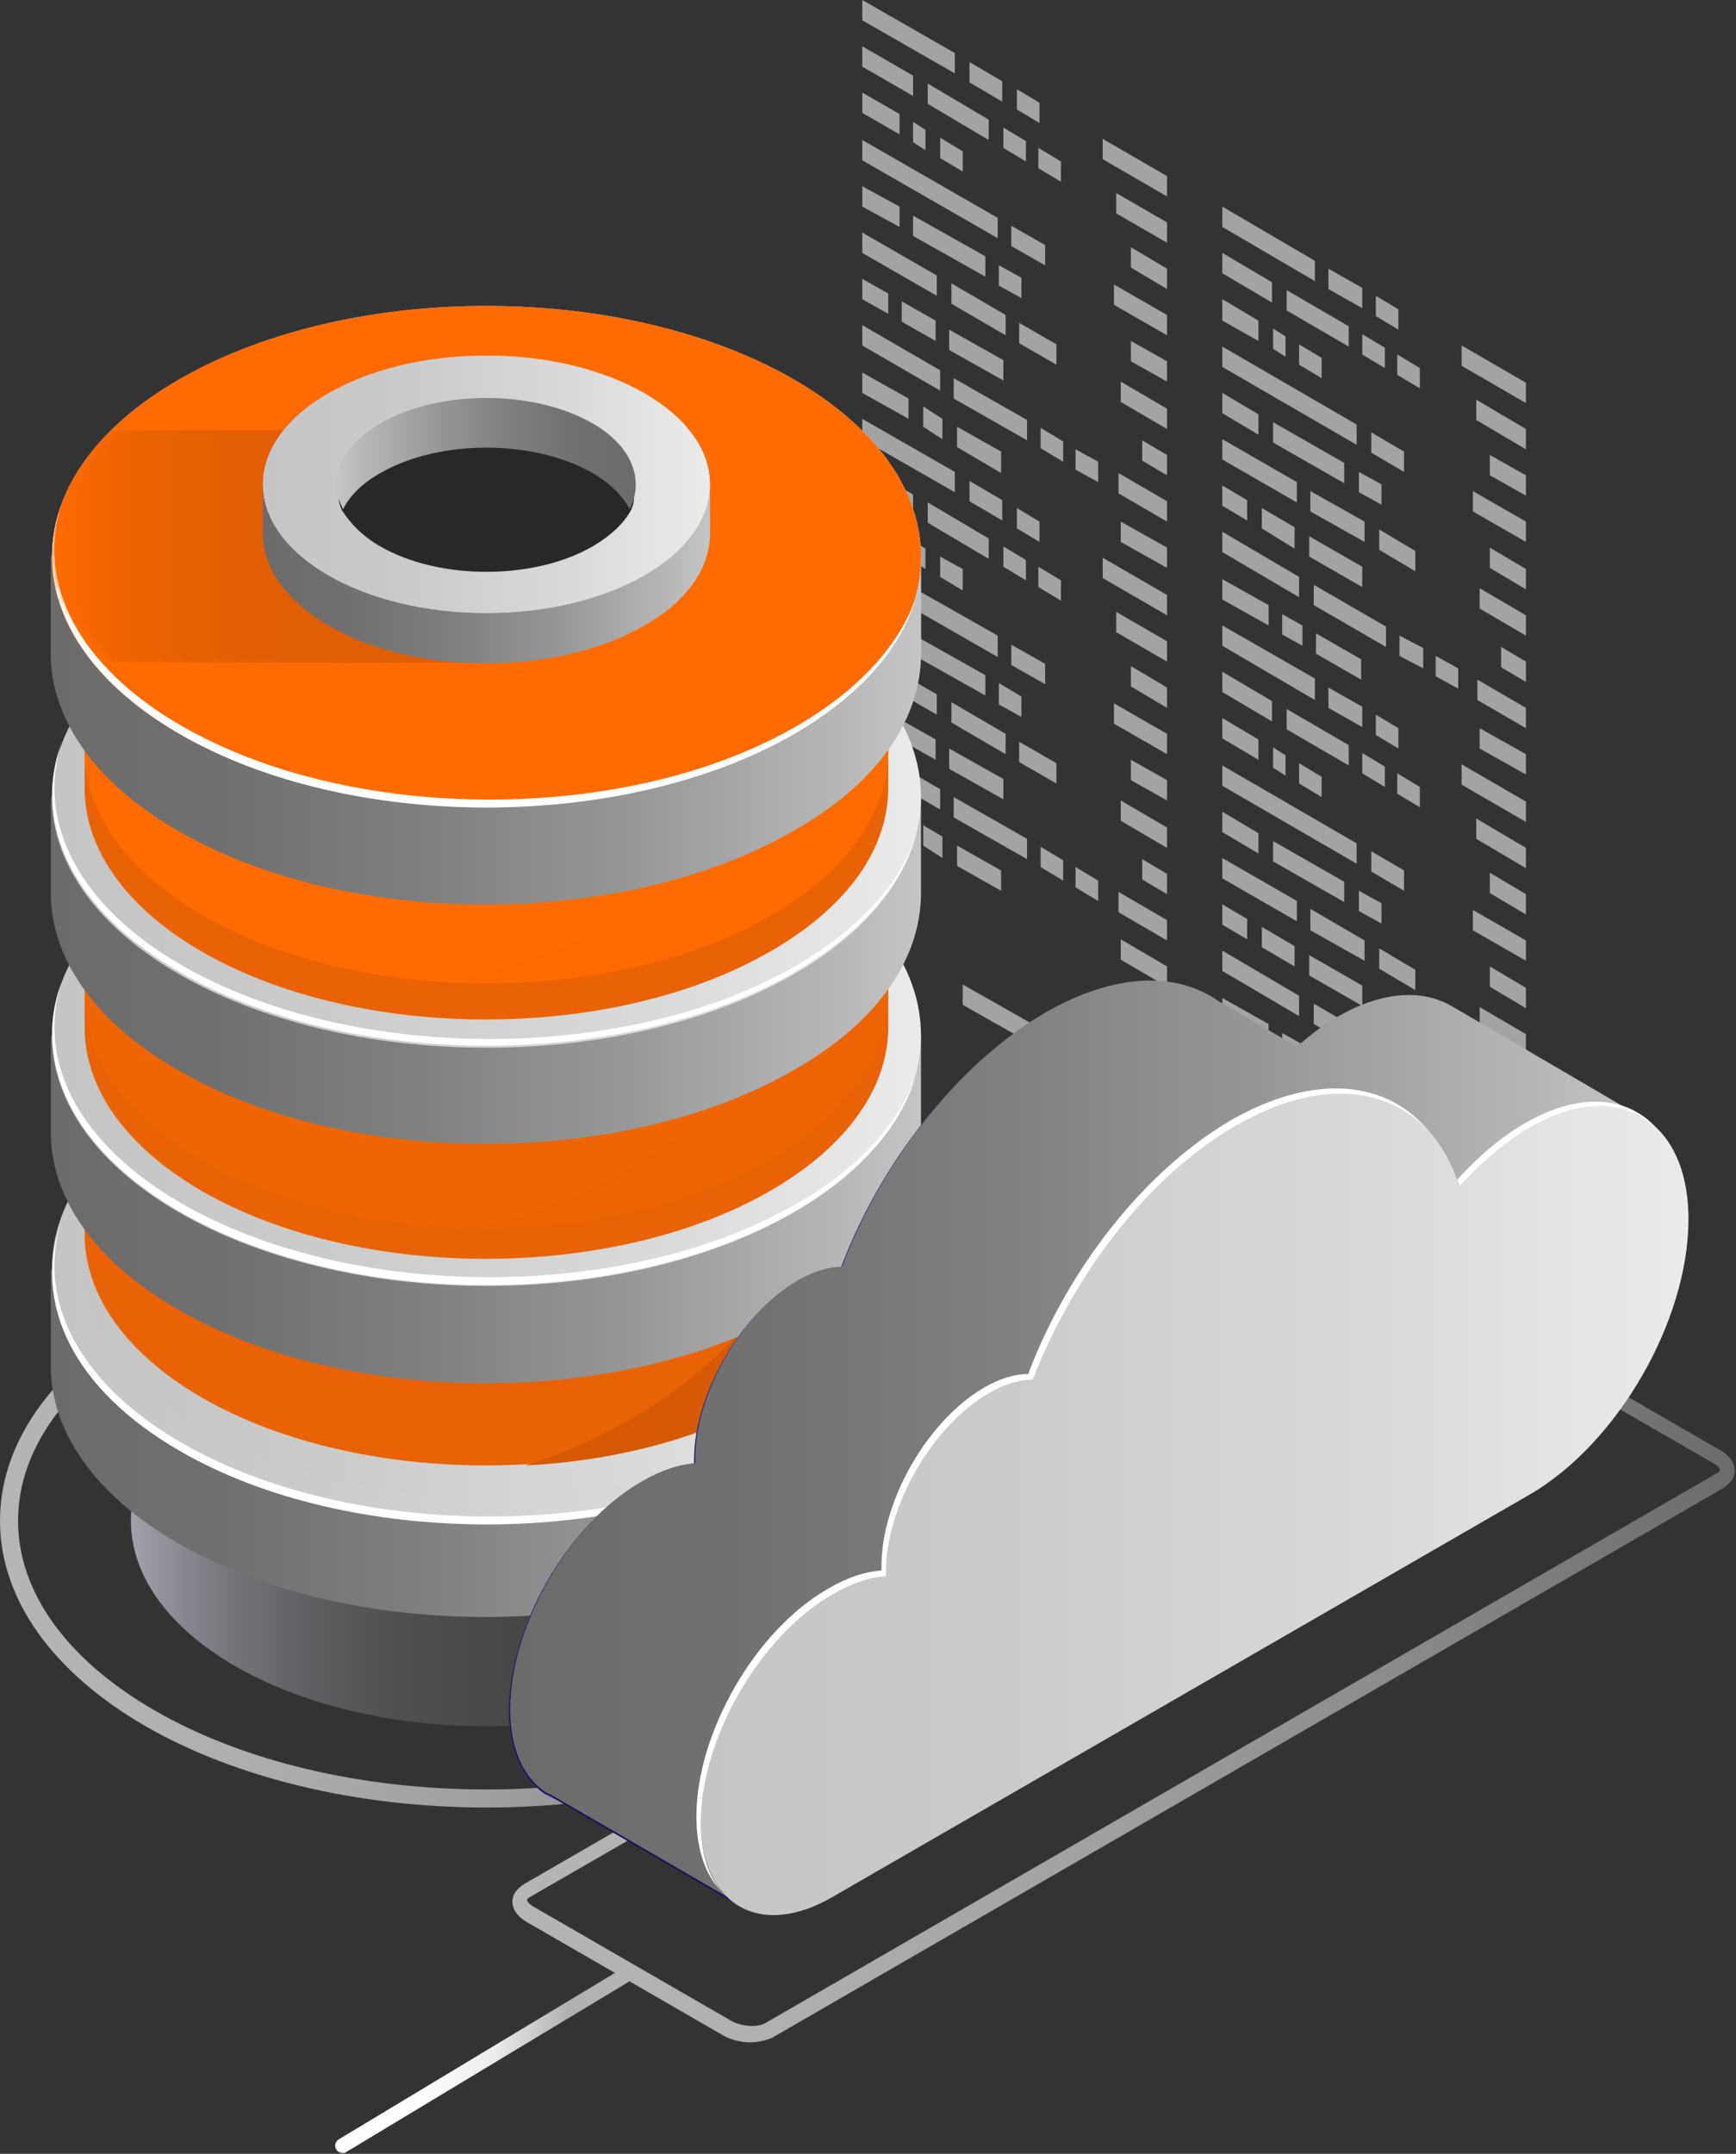 <svg width="283" height="351" viewBox="0 0 283 351" fill="none" xmlns="http://www.w3.org/2000/svg">
<rect x="0" y="0" width="283" height="351" fill="#333333" stroke="none"/>
<path d="M155.656 11.959L140.569 3.312V0L155.656 8.648V11.959Z" fill="#A3A3A3"/>
<path d="M163.383 16.559L158.048 13.431V10.12L163.383 13.247V16.559Z" fill="#A3A3A3"/>
<path d="M169.455 20.055L165.775 17.847V14.535L169.455 16.743V20.055Z" fill="#A3A3A3"/>
<path d="M148.848 15.639L140.568 10.855V7.543L148.848 12.327V15.639Z" fill="#A3A3A3"/>
<path d="M161.175 22.815L151.24 16.927V13.615L161.175 19.503V22.815Z" fill="#A3A3A3"/>
<path d="M167.247 26.311L163.567 24.103V20.791L167.247 22.999V26.311Z" fill="#A3A3A3"/>
<path d="M172.951 29.622L169.271 27.415V24.103L172.951 26.311V29.622Z" fill="#A3A3A3"/>
<path d="M146.64 21.895L140.568 18.399V15.087L146.64 18.583V21.895Z" fill="#A3A3A3"/>
<path d="M150.872 24.471L148.848 23.183V19.871L150.872 21.159V24.471Z" fill="#A3A3A3"/>
<path d="M156.943 27.966L153.264 25.759V22.447L156.943 24.655V27.966Z" fill="#A3A3A3"/>
<path d="M162.647 38.822L140.568 26.127V22.815L162.647 35.51V38.822Z" fill="#A3A3A3"/>
<path d="M170.375 43.238L164.855 40.11V36.798L170.375 39.926V43.238Z" fill="#A3A3A3"/>
<path d="M146.64 36.982L140.568 33.67V30.358L146.64 33.67V36.982Z" fill="#A3A3A3"/>
<path d="M160.623 45.078L148.848 38.454V35.142L160.623 41.766V45.078Z" fill="#A3A3A3"/>
<path d="M166.511 48.574L162.832 46.55V43.238L166.511 45.262V48.574Z" fill="#A3A3A3"/>
<path d="M152.712 48.205L140.568 41.214V37.902L152.712 44.894V48.205Z" fill="#A3A3A3"/>
<path d="M163.935 54.645L155.103 49.493V46.182L163.935 51.333V54.645Z" fill="#A3A3A3"/>
<path d="M172.215 59.429L166.143 55.933V52.621L172.215 56.117V59.429Z" fill="#A3A3A3"/>
<path d="M144.8 51.149L140.568 48.757V45.446L144.8 47.837V51.149Z" fill="#A3A3A3"/>
<path d="M152.528 55.565L147.008 52.437V49.125L152.528 52.253V55.565Z" fill="#A3A3A3"/>
<path d="M163.567 62.005L154.736 57.037V53.725L163.567 58.693V62.005Z" fill="#A3A3A3"/>
<path d="M153.264 63.661L140.568 56.301V52.989L153.264 60.349V63.661Z" fill="#A3A3A3"/>
<path d="M167.431 71.756L155.472 64.949V61.637L167.431 68.445V71.756Z" fill="#A3A3A3"/>
<path d="M173.319 75.252L169.639 73.044V69.732L173.319 71.94V75.252Z" fill="#A3A3A3"/>
<path d="M179.022 78.564L175.342 76.54V73.228L179.022 75.252V78.564Z" fill="#A3A3A3"/>
<path d="M148.112 68.26L140.568 64.029V60.717L148.112 64.949V68.26Z" fill="#A3A3A3"/>
<path d="M179.759 25.943L190.246 32.014V28.703L179.759 22.631V25.943Z" fill="#A3A3A3"/>
<path d="M181.966 34.774L190.246 39.558V36.246L181.966 31.462V34.774Z" fill="#A3A3A3"/>
<path d="M184.358 43.606L190.246 47.102V43.79L184.358 40.294V43.606Z" fill="#A3A3A3"/>
<path d="M181.598 49.677L190.246 54.645V51.333L181.598 46.365V49.677Z" fill="#A3A3A3"/>
<path d="M184.358 58.877L190.246 62.189V58.877L184.358 55.565V58.877Z" fill="#A3A3A3"/>
<path d="M182.702 65.501L190.246 69.916V66.605L182.702 62.189V65.501Z" fill="#A3A3A3"/>
<path d="M186.198 75.068L190.246 77.46V74.148L186.198 71.756V75.068Z" fill="#A3A3A3"/>
<path d="M182.334 80.404L190.246 85.004V81.692L182.334 77.092V80.404Z" fill="#A3A3A3"/>
<path d="M182.702 88.315L190.246 92.547V89.235L182.702 85.004V88.315Z" fill="#A3A3A3"/>
<path d="M153.631 71.572L150.504 69.548V66.237L153.631 68.26V71.572Z" fill="#A3A3A3"/>
<path d="M163.199 77.092L156.023 72.86V69.549L163.199 73.596V77.092Z" fill="#A3A3A3"/>
<path d="M214.348 45.814L199.261 36.982V33.67L214.348 42.502V45.814Z" fill="#A3A3A3"/>
<path d="M222.076 50.23L216.557 47.102V43.79L222.076 46.918V50.23Z" fill="#A3A3A3"/>
<path d="M227.964 53.725L224.284 51.517V48.205L227.964 50.413V53.725Z" fill="#A3A3A3"/>
<path d="M207.357 49.309L199.261 44.526V41.214L207.357 45.998V49.309Z" fill="#A3A3A3"/>
<path d="M219.868 56.485L209.749 50.597V47.285L219.868 53.173V56.485Z" fill="#A3A3A3"/>
<path d="M225.756 59.981L222.076 57.773V54.461L225.756 56.669V59.981Z" fill="#A3A3A3"/>
<path d="M231.46 63.293L227.78 61.085V57.773L231.46 59.981V63.293Z" fill="#A3A3A3"/>
<path d="M205.149 55.565L199.261 52.253V48.757L205.149 52.253V55.565Z" fill="#A3A3A3"/>
<path d="M209.565 58.141L207.541 56.853V53.541L209.565 54.829V58.141Z" fill="#A3A3A3"/>
<path d="M215.452 61.637L211.773 59.429V56.117L215.452 58.325V61.637Z" fill="#A3A3A3"/>
<path d="M221.156 72.492L199.261 59.797V56.485L221.156 69.18V72.492Z" fill="#A3A3A3"/>
<path d="M228.884 76.908L223.548 73.78V70.469L228.884 73.596V76.908Z" fill="#A3A3A3"/>
<path d="M205.149 70.837L199.261 67.341V64.029L205.149 67.525V70.837Z" fill="#A3A3A3"/>
<path d="M219.132 78.748L207.541 72.124V68.812L219.132 75.436V78.748Z" fill="#A3A3A3"/>
<path d="M225.204 82.244L221.524 80.22V76.908L225.204 78.932V82.244Z" fill="#A3A3A3"/>
<path d="M211.404 81.876L199.261 74.884V71.572L211.404 78.564V81.876Z" fill="#A3A3A3"/>
<path d="M222.444 88.316L213.613 83.348V80.036L222.444 85.004V88.316Z" fill="#A3A3A3"/>
<path d="M230.724 93.099L224.836 89.603V86.292L230.724 89.787V93.099Z" fill="#A3A3A3"/>
<path d="M203.309 84.82L199.261 82.428V79.116L203.309 81.508V84.82Z" fill="#A3A3A3"/>
<path d="M211.037 89.419L205.701 86.108V82.796L211.037 85.924V89.419Z" fill="#A3A3A3"/>
<path d="M222.076 95.675L213.429 90.707V87.395L222.076 92.363V95.675Z" fill="#A3A3A3"/>
<path d="M211.772 97.331L199.261 89.971V86.659L211.772 94.019V97.331Z" fill="#A3A3A3"/>
<path d="M225.94 105.427L214.165 98.619V95.307L225.94 102.115V105.427Z" fill="#A3A3A3"/>
<path d="M232.012 108.922L228.148 106.898V103.587L232.012 105.611V108.922Z" fill="#A3A3A3"/>
<path d="M237.716 112.234L234.036 110.21V106.898L237.716 108.922V112.234Z" fill="#A3A3A3"/>
<path d="M206.805 101.931L199.261 97.699V94.387L206.805 98.619V101.931Z" fill="#A3A3A3"/>
<path d="M238.267 59.613L248.755 65.684V62.373L238.267 56.301V59.613Z" fill="#A3A3A3"/>
<path d="M240.659 68.445L248.755 73.228V69.916L240.659 65.133V68.445Z" fill="#A3A3A3"/>
<path d="M242.867 77.46L248.755 80.772V77.46L242.867 74.148V77.46Z" fill="#A3A3A3"/>
<path d="M240.107 83.348L248.755 88.316V85.004L240.107 80.036V83.348Z" fill="#A3A3A3"/>
<path d="M242.867 92.547L248.755 96.043V92.731L242.867 89.235V92.547Z" fill="#A3A3A3"/>
<path d="M241.211 99.171L248.755 103.587V100.275L241.211 95.859V99.171Z" fill="#A3A3A3"/>
<path d="M244.707 108.738L248.755 111.13V107.818L244.707 105.427V108.738Z" fill="#A3A3A3"/>
<path d="M240.843 114.074L248.755 118.674V115.362L240.843 110.762V114.074Z" fill="#A3A3A3"/>
<path d="M241.211 121.986L248.755 126.217V122.906L241.211 118.674V121.986Z" fill="#A3A3A3"/>
<path d="M212.325 105.243L209.013 103.403V100.091L212.325 101.931V105.243Z" fill="#A3A3A3"/>
<path d="M221.892 110.762L214.533 106.53V103.219L221.892 107.45V110.762Z" fill="#A3A3A3"/>
<path d="M155.656 80.22L140.568 71.572V68.26L155.656 76.908V80.22Z" fill="#A3A3A3"/>
<path d="M163.383 84.82L158.048 81.692V78.38L163.383 81.508V84.82Z" fill="#A3A3A3"/>
<path d="M169.455 88.316L165.775 86.108V82.796L169.455 85.004V88.316Z" fill="#A3A3A3"/>
<path d="M148.848 83.9L140.568 79.116V75.804L148.848 80.588V83.9Z" fill="#A3A3A3"/>
<path d="M161.175 91.075L151.24 85.188V81.876L161.175 87.763V91.075Z" fill="#A3A3A3"/>
<path d="M167.247 94.571L163.567 92.363V89.052L167.247 91.259V94.571Z" fill="#A3A3A3"/>
<path d="M172.951 97.883L169.271 95.675V92.363L172.951 94.571V97.883Z" fill="#A3A3A3"/>
<path d="M146.64 90.155L140.568 86.659V83.348L146.64 86.844V90.155Z" fill="#A3A3A3"/>
<path d="M150.872 92.731L148.848 91.443V88.132L150.872 89.419V92.731Z" fill="#A3A3A3"/>
<path d="M156.943 96.227L153.264 94.019V90.707L156.943 92.731V96.227Z" fill="#A3A3A3"/>
<path d="M162.647 107.082L140.568 94.387V91.075L162.647 103.587V107.082Z" fill="#A3A3A3"/>
<path d="M170.375 111.498L164.855 108.37V105.058L170.375 108.186V111.498Z" fill="#A3A3A3"/>
<path d="M146.64 105.243L140.568 101.931V98.619L146.64 101.931V105.243Z" fill="#A3A3A3"/>
<path d="M160.623 113.338L148.848 106.714V103.403L160.623 110.026V113.338Z" fill="#A3A3A3"/>
<path d="M166.511 116.834L162.832 114.81V111.314L166.511 113.522V116.834Z" fill="#A3A3A3"/>
<path d="M152.712 116.466L140.568 109.474V106.162L152.712 113.154V116.466Z" fill="#A3A3A3"/>
<path d="M163.935 122.906L155.103 117.754V114.442L163.935 119.594V122.906Z" fill="#A3A3A3"/>
<path d="M172.215 127.689L166.143 124.193V120.882L172.215 124.377V127.689Z" fill="#A3A3A3"/>
<path d="M144.8 119.41L140.568 117.018V113.706L144.8 116.098V119.41Z" fill="#A3A3A3"/>
<path d="M152.528 123.826L147.008 120.698V117.386L152.528 120.514V123.826Z" fill="#A3A3A3"/>
<path d="M163.567 130.265L154.736 125.298V121.986L163.567 126.954V130.265Z" fill="#A3A3A3"/>
<path d="M153.264 131.921L140.568 124.562V121.25L153.264 128.609V131.921Z" fill="#A3A3A3"/>
<path d="M167.431 140.017L155.472 133.209V129.897L167.431 136.705V140.017Z" fill="#A3A3A3"/>
<path d="M173.319 143.513L169.639 141.305V137.993L173.319 140.201V143.513Z" fill="#A3A3A3"/>
<path d="M179.022 146.825L175.342 144.617V141.305L179.022 143.513V146.825Z" fill="#A3A3A3"/>
<path d="M148.112 136.521L140.568 132.105V128.793L148.112 133.209V136.521Z" fill="#A3A3A3"/>
<path d="M179.759 94.203L190.246 100.275V96.963L179.759 90.891V94.203Z" fill="#A3A3A3"/>
<path d="M181.966 103.035L190.246 107.818V104.507L181.966 99.723V103.035Z" fill="#A3A3A3"/>
<path d="M184.358 111.866L190.246 115.362V112.05L184.358 108.554V111.866Z" fill="#A3A3A3"/>
<path d="M181.598 117.938L190.246 122.906V119.594L181.598 114.626V117.938Z" fill="#A3A3A3"/>
<path d="M184.358 127.138L190.246 130.449V127.138L184.358 123.826V127.138Z" fill="#A3A3A3"/>
<path d="M182.702 133.761L190.246 138.177V134.865L182.702 130.449V133.761Z" fill="#A3A3A3"/>
<path d="M186.198 143.329L190.246 145.72V142.409L186.198 140.017V143.329Z" fill="#A3A3A3"/>
<path d="M182.334 148.664L190.246 153.264V149.952L182.334 145.352V148.664Z" fill="#A3A3A3"/>
<path d="M182.702 156.392L190.246 160.808V157.496L182.702 153.08V156.392Z" fill="#A3A3A3"/>
<path d="M153.631 139.833L150.504 137.809V134.497L153.631 136.337V139.833Z" fill="#A3A3A3"/>
<path d="M163.199 145.169L156.023 141.121V137.809L163.199 141.857V145.169Z" fill="#A3A3A3"/>
<path d="M169.271 170.743L156.943 163.751V160.44L169.271 167.431V170.743Z" fill="#A3A3A3"/>
<path d="M177.551 175.527L172.767 172.767V169.455L177.551 172.215V175.527Z" fill="#A3A3A3"/>
<path d="M214.348 114.074L199.261 105.242V101.931L214.348 110.578V114.074Z" fill="#A3A3A3"/>
<path d="M222.076 118.49L216.557 115.362V112.05L222.076 115.178V118.49Z" fill="#A3A3A3"/>
<path d="M227.964 121.986L224.284 119.778V116.466L227.964 118.674V121.986Z" fill="#A3A3A3"/>
<path d="M207.357 117.57L199.261 112.786V109.474L207.357 114.258V117.57Z" fill="#A3A3A3"/>
<path d="M219.868 124.746L209.749 118.858V115.546L219.868 121.434V124.746Z" fill="#A3A3A3"/>
<path d="M225.756 128.241L222.076 126.033V122.721L225.756 124.929V128.241Z" fill="#A3A3A3"/>
<path d="M231.46 131.553L227.78 129.345V126.033L231.46 128.241V131.553Z" fill="#A3A3A3"/>
<path d="M205.149 123.825L199.261 120.33V117.018L205.149 120.514V123.825Z" fill="#A3A3A3"/>
<path d="M209.565 126.401L207.541 125.113V121.802L209.565 123.09V126.401Z" fill="#A3A3A3"/>
<path d="M215.452 129.897L211.773 127.689V124.377L215.452 126.585V129.897Z" fill="#A3A3A3"/>
<path d="M221.156 140.753L199.261 128.058V124.746L221.156 137.441V140.753Z" fill="#A3A3A3"/>
<path d="M228.884 145.169L223.548 142.041V138.729L228.884 141.857V145.169Z" fill="#A3A3A3"/>
<path d="M205.149 139.097L199.261 135.601V132.289L205.149 135.785V139.097Z" fill="#A3A3A3"/>
<path d="M219.132 147.008L207.541 140.385V137.073L219.132 143.697V147.008Z" fill="#A3A3A3"/>
<path d="M225.204 150.504L221.524 148.48V145.169L225.204 147.192V150.504Z" fill="#A3A3A3"/>
<path d="M211.404 150.136L199.261 143.145V139.833L211.404 146.824V150.136Z" fill="#A3A3A3"/>
<path d="M222.444 156.576L213.613 151.608V148.112L222.444 153.264V156.576Z" fill="#A3A3A3"/>
<path d="M230.724 161.36L224.836 157.864V154.552L230.724 158.048V161.36Z" fill="#A3A3A3"/>
<path d="M203.309 153.08L199.261 150.688V147.376L203.309 149.768V153.08Z" fill="#A3A3A3"/>
<path d="M211.037 157.496L205.701 154.368V151.056L211.037 154.184V157.496Z" fill="#A3A3A3"/>
<path d="M222.076 163.936L213.429 158.968V155.656L222.076 160.624V163.936Z" fill="#A3A3A3"/>
<path d="M211.772 165.591L199.261 158.232V154.92L211.772 162.279V165.591Z" fill="#A3A3A3"/>
<path d="M225.94 173.687L214.165 166.879V163.568L225.94 170.375V173.687Z" fill="#A3A3A3"/>
<path d="M232.012 177.183L228.148 175.159V171.847L232.012 173.871V177.183Z" fill="#A3A3A3"/>
<path d="M237.716 180.495L234.036 178.471V175.159L237.716 177.183V180.495Z" fill="#A3A3A3"/>
<path d="M206.805 170.191L199.261 165.96V162.648L206.805 166.879V170.191Z" fill="#A3A3A3"/>
<path d="M238.267 127.873L248.755 133.945V130.633L238.267 124.562V127.873Z" fill="#A3A3A3"/>
<path d="M240.659 136.705L248.755 141.489V138.177L240.659 133.393V136.705Z" fill="#A3A3A3"/>
<path d="M242.867 145.537L248.755 149.032V145.721L242.867 142.225V145.537Z" fill="#A3A3A3"/>
<path d="M240.107 151.608L248.755 156.576V153.264L240.107 148.296V151.608Z" fill="#A3A3A3"/>
<path d="M242.867 160.808L248.755 164.304V160.992L242.867 157.496V160.808Z" fill="#A3A3A3"/>
<path d="M241.211 167.431L248.755 171.847V168.535L241.211 164.12V167.431Z" fill="#A3A3A3"/>
<path d="M244.707 176.999L248.755 179.391V176.079L244.707 173.687V176.999Z" fill="#A3A3A3"/>
<path d="M240.843 182.335L248.755 186.934V183.623L240.843 179.023V182.335Z" fill="#A3A3A3"/>
<path d="M241.211 190.246L248.755 194.478V191.166L241.211 186.934V190.246Z" fill="#A3A3A3"/>
<path d="M212.325 173.503L209.013 171.663V168.351L212.325 170.191V173.503Z" fill="#A3A3A3"/>
<path d="M221.892 179.023L214.533 174.791V171.479L221.892 175.711V179.023Z" fill="#A3A3A3"/>
<path d="M227.78 204.413L215.636 197.422V194.11L227.78 201.102V204.413Z" fill="#A3A3A3"/>
<path d="M236.059 209.197L231.276 206.437V203.126L236.059 205.885V209.197Z" fill="#A3A3A3"/>
<path d="M79.3 294.569C58.325 294.569 38.454 289.785 23.735 281.321C8.464 272.49 0 260.53 0 247.835C0 235.14 8.464 223.18 23.735 214.349C54.461 196.686 104.323 196.686 135.049 214.349C150.32 223.18 158.784 234.956 158.784 247.835C158.784 260.53 150.32 272.49 135.049 281.321C120.146 289.785 100.275 294.569 79.3 294.569ZM79.3 204.045C59.613 204.045 40.11 208.277 25.207 216.925C10.855 225.204 2.944 236.244 2.944 247.835C2.944 259.426 10.855 270.466 25.207 278.745C39.558 287.025 58.877 291.625 79.3 291.625C99.723 291.625 119.042 287.025 133.393 278.745C147.744 270.466 155.656 259.426 155.656 247.835C155.656 236.244 147.744 225.204 133.393 216.925C118.49 208.277 98.987 204.045 79.3 204.045Z" fill="url(#paint0_linear)"/>
<g opacity="0.78">
<path opacity="0.78" d="M79.3 281.322C111.309 281.322 137.257 266.329 137.257 247.835C137.257 229.341 111.309 214.349 79.3 214.349C47.291 214.349 21.343 229.341 21.343 247.835C21.343 266.329 47.291 281.322 79.3 281.322Z" fill="url(#paint1_linear)"/>
</g>
<path d="M150.137 222.628V206.989H144.617C141.121 202.205 135.969 197.606 129.346 193.742C101.747 177.735 56.853 177.735 29.071 193.742C22.263 197.606 17.295 202.205 13.8 206.989H8.28V222.628C8.28 233.116 15.271 243.603 29.071 251.515C56.669 267.522 101.563 267.522 129.346 251.515C143.329 243.603 150.137 233.116 150.137 222.628Z" fill="url(#paint2_linear)"/>
<path d="M79.3 247.651C118.422 247.651 150.137 229.364 150.137 206.805C150.137 184.247 118.422 165.959 79.3 165.959C40.179 165.959 8.464 184.247 8.464 206.805C8.464 229.364 40.179 247.651 79.3 247.651Z" fill="url(#paint3_linear)"/>
<path d="M144.801 206.253V184.726H139.833C136.705 180.311 131.921 176.079 125.666 172.583C100.091 157.864 58.693 157.864 33.118 172.583C26.863 176.263 22.079 180.311 18.951 184.726H13.799V206.253C13.799 216.005 20.239 225.572 32.934 232.932C58.509 247.651 99.907 247.651 125.482 232.932C138.361 225.572 144.801 216.005 144.801 206.253Z" fill="url(#paint4_linear)"/>
<path d="M144.801 201.102V179.575H139.833C136.705 175.159 131.921 170.927 125.666 167.431C100.091 152.712 58.693 152.712 33.118 167.431C26.863 171.111 22.079 175.159 18.951 179.575H13.799V201.102C13.799 210.853 20.239 220.421 32.934 227.78C58.509 242.5 99.907 242.5 125.482 227.78C138.361 220.421 144.801 210.853 144.801 201.102Z" fill="#EA6206"/>
<path d="M79.3 222.445C115.475 222.445 144.801 205.558 144.801 184.726C144.801 163.895 115.475 147.008 79.3 147.008C43.125 147.008 13.799 163.895 13.799 184.726C13.799 205.558 43.125 222.445 79.3 222.445Z" fill="#BCBEFF"/>
<path d="M124.378 212.693C113.155 227.044 98.251 234.772 85.74 238.82C100.275 238.084 114.443 234.404 125.666 227.964C138.361 220.605 144.801 210.853 144.801 201.286V194.846C138.177 198.342 131.186 204.046 124.378 212.693Z" fill="#D65A05"/>
<path d="M150.137 184.542V168.903H144.617C141.121 164.119 135.969 159.52 129.346 155.656C101.747 139.649 56.853 139.649 29.071 155.656C22.263 159.52 17.295 164.119 13.8 168.903H8.28V184.542C8.28 195.03 15.271 205.517 29.071 213.429C56.669 229.436 101.563 229.436 129.346 213.429C143.329 205.333 150.137 195.03 150.137 184.542Z" fill="url(#paint5_linear)"/>
<path d="M79.3 209.565C118.422 209.565 150.137 191.278 150.137 168.719C150.137 146.161 118.422 127.873 79.3 127.873C40.179 127.873 8.464 146.161 8.464 168.719C8.464 191.278 40.179 209.565 79.3 209.565Z" fill="url(#paint6_linear)"/>
<path d="M144.801 167.431V145.904H139.833C136.705 141.488 131.921 137.257 125.666 133.761C100.091 119.042 58.693 119.042 33.118 133.761C26.863 137.441 22.079 141.488 18.951 145.904H13.799V167.431C13.799 177.183 20.239 186.75 32.934 194.11C58.509 208.829 99.907 208.829 125.482 194.11C138.361 186.75 144.801 176.999 144.801 167.431Z" fill="#EA6206"/>
<g opacity="0.51">
<path opacity="0.51" d="M144.801 162.463V140.936H139.833C136.705 136.521 131.921 132.289 125.666 128.793C100.091 114.074 58.693 114.074 33.118 128.793C26.863 132.473 22.079 136.521 18.951 140.936H13.799V162.463C13.799 172.215 20.239 181.782 32.934 189.142C58.509 203.861 99.907 203.861 125.482 189.142C138.361 181.782 144.801 172.031 144.801 162.463Z" fill="#FF6B00"/>
</g>
<path d="M79.3 183.622C115.475 183.622 144.801 166.735 144.801 145.904C144.801 125.073 115.475 108.186 79.3 108.186C43.125 108.186 13.799 125.073 13.799 145.904C13.799 166.735 43.125 183.622 79.3 183.622Z" fill="#FF6B00"/>
<g opacity="0.1">
<path opacity="0.1" d="M124.378 171.663C110.394 189.51 90.891 197.054 77.092 200.182C94.571 200.55 112.234 196.87 125.666 189.142C138.361 181.782 144.801 172.031 144.801 162.463V153.816C138.177 157.496 131.185 163.199 124.378 171.663Z" fill="#2D2D2D"/>
</g>
<path d="M150.137 145.537V129.897H144.617C141.121 125.114 135.969 120.514 129.346 116.65C101.747 100.643 56.853 100.643 29.071 116.65C22.263 120.514 17.295 125.114 13.8 129.897H8.28V145.537C8.28 156.024 15.271 166.511 29.071 174.423C56.669 190.43 101.563 190.43 129.346 174.423C143.329 166.511 150.137 156.024 150.137 145.537Z" fill="url(#paint7_linear)"/>
<path d="M79.3 170.743C118.422 170.743 150.137 152.456 150.137 129.897C150.137 107.339 118.422 89.052 79.3 89.052C40.179 89.052 8.464 107.339 8.464 129.897C8.464 152.456 40.179 170.743 79.3 170.743Z" fill="url(#paint8_linear)"/>
<path d="M144.801 128.425V106.898H139.833C136.705 102.483 131.921 98.251 125.666 94.755C100.091 80.036 58.693 80.036 33.118 94.755C26.863 98.435 22.079 102.483 18.951 106.898H13.799V128.425C13.799 138.177 20.239 147.744 32.934 155.104C58.509 169.823 99.907 169.823 125.482 155.104C138.361 147.744 144.801 138.177 144.801 128.425Z" fill="#EA6206"/>
<path d="M144.801 122.354V101.011H139.833C136.705 96.595 131.921 92.363 125.666 88.867C100.091 74.148 58.693 74.148 33.118 88.867C26.863 92.547 22.079 96.595 18.951 101.011H13.799V122.538C13.799 132.105 20.239 141.673 33.118 149.216C58.693 163.935 100.091 163.935 125.666 149.216C138.361 141.857 144.801 132.105 144.801 122.354Z" fill="#FF6B00"/>
<path d="M79.3 144.617C115.475 144.617 144.801 127.73 144.801 106.898C144.801 86.067 115.475 69.18 79.3 69.18C43.125 69.18 13.799 86.067 13.799 106.898C13.799 127.73 43.125 144.617 79.3 144.617Z" fill="#CC5605"/>
<path d="M150.137 106.53V90.891H144.617C141.121 86.107 135.969 81.508 129.346 77.644C101.747 61.637 56.853 61.637 29.071 77.644C22.263 81.508 17.295 86.107 13.8 90.891H8.28V106.53C8.28 117.018 15.271 127.505 29.071 135.417C56.669 151.424 101.563 151.424 129.346 135.417C143.329 127.505 150.137 117.018 150.137 106.53Z" fill="url(#paint9_linear)"/>
<path d="M79.3 131.737C118.422 131.737 150.137 113.45 150.137 90.891C150.137 68.333 118.422 50.045 79.3 50.045C40.179 50.045 8.464 68.333 8.464 90.891C8.464 113.45 40.179 131.737 79.3 131.737Z" fill="url(#paint10_linear)"/>
<path d="M79.3 131.737C118.422 131.737 150.137 113.45 150.137 90.891C150.137 68.333 118.422 50.045 79.3 50.045C40.179 50.045 8.464 68.333 8.464 90.891C8.464 113.45 40.179 131.737 79.3 131.737Z" fill="url(#paint11_linear)"/>
<g opacity="0.1">
<path opacity="0.1" d="M124.378 130.449C108.923 149.952 87.028 157.128 73.228 159.704C91.995 160.624 111.314 157.128 125.666 148.848C138.361 141.489 144.801 131.737 144.801 122.17V112.602C138.177 116.282 131.185 121.986 124.378 130.449Z" fill="#2D2D2D"/>
</g>
<path d="M150.136 106.346V90.707H144.617C141.121 85.924 135.969 81.324 129.346 77.46C101.747 61.453 56.853 61.453 29.071 77.46C22.263 81.324 17.295 85.924 13.8 90.707H8.28V106.346C8.28 116.834 15.271 127.321 29.071 135.233C56.669 151.24 101.563 151.24 129.346 135.233C143.329 127.321 150.136 116.834 150.136 106.346Z" fill="url(#paint12_linear)"/>
<path d="M79.3 131.553C118.422 131.553 150.137 113.266 150.137 90.707C150.137 68.149 118.422 49.861 79.3 49.861C40.178 49.861 8.464 68.149 8.464 90.707C8.464 113.266 40.178 131.553 79.3 131.553Z" fill="#BCBEFF"/>
<path d="M79.3 131.553C118.422 131.553 150.137 113.266 150.137 90.707C150.137 68.149 118.422 49.861 79.3 49.861C40.178 49.861 8.464 68.149 8.464 90.707C8.464 113.266 40.178 131.553 79.3 131.553Z" fill="#FF6B00"/>
<path d="M129.897 118.306C102.299 134.313 57.405 134.313 29.622 118.306C12.695 108.554 6.072 95.123 9.935 82.428C5.336 95.491 11.775 109.474 29.255 119.594C56.853 135.601 101.747 135.601 129.529 119.594C140.201 113.338 146.824 105.794 149.216 97.699C146.456 105.242 140.017 112.418 129.897 118.306Z" fill="white"/>
<path d="M129.897 157.312C102.299 173.319 57.405 173.319 29.622 157.312C12.695 147.561 6.072 133.945 9.935 121.25C5.336 134.313 11.775 148.296 29.255 158.416C56.853 174.423 101.747 174.423 129.529 158.416C140.201 152.16 146.824 144.617 149.216 136.521C146.456 144.249 140.017 151.424 129.897 157.312Z" fill="white"/>
<path d="M129.897 196.134C102.299 212.141 57.405 212.141 29.622 196.134C12.695 186.382 6.072 172.951 9.935 160.256C5.336 173.319 11.775 187.302 29.255 197.422C56.853 213.429 101.747 213.429 129.529 197.422C140.201 191.166 146.824 183.623 149.216 175.527C146.456 183.071 140.017 190.43 129.897 196.134Z" fill="white"/>
<path d="M129.897 235.14C102.299 251.147 57.405 251.147 29.622 235.14C12.695 225.388 6.072 211.773 9.935 199.262C5.336 212.325 11.775 226.308 29.255 236.428C56.853 252.435 101.747 252.435 129.529 236.428C140.201 230.172 146.824 222.628 149.216 214.533C146.456 222.076 140.017 229.252 129.897 235.14Z" fill="white"/>
<path d="M55.934 350.87C55.566 350.87 55.014 350.686 54.83 350.318C54.462 349.766 54.646 349.03 55.198 348.662L101.011 321.063C101.563 320.695 102.299 320.879 102.667 321.431C103.035 321.983 102.851 322.719 102.299 323.087L56.486 350.686C56.302 350.87 56.118 350.87 55.934 350.87Z" fill="url(#paint13_linear)"/>
<path d="M122.354 332.839C120.882 332.839 119.226 332.471 117.938 331.735L85.74 313.152C84.268 312.232 83.532 311.128 83.532 309.84C83.532 308.736 84.268 307.816 85.372 307.08L240.476 217.477C242.5 216.189 245.996 216.373 248.388 217.845L280.586 236.428C282.058 237.348 282.794 238.452 282.794 239.739C282.794 240.843 282.058 241.763 280.954 242.499L125.85 332.103C124.93 332.471 123.642 332.839 122.354 332.839ZM243.788 219.133C242.868 219.133 242.132 219.317 241.58 219.685L86.476 309.104C86.108 309.288 85.924 309.472 85.924 309.656C85.924 309.84 86.292 310.392 87.028 310.76L119.226 329.343C120.882 330.263 123.458 330.447 124.746 329.711L279.85 240.107C280.218 239.923 280.402 239.739 280.402 239.555C280.402 239.372 280.034 238.82 279.298 238.452L247.1 219.869C246.18 219.501 244.892 219.133 243.788 219.133Z" fill="url(#paint14_linear)"/>
<path d="M218.029 165.776C213.982 168.167 210.118 171.479 206.622 175.343C201.838 160.072 187.303 155.288 170.192 165.224C156.025 173.503 143.513 189.51 137.074 206.621C134.866 206.621 132.474 207.357 129.898 208.829C120.698 214.165 113.155 227.228 113.155 237.9C113.155 238.084 113.155 238.268 113.155 238.636C110.579 238.82 107.635 239.74 104.507 241.58C92.548 248.387 82.98 265.13 82.98 278.746C82.98 292.361 92.548 298.065 104.507 291.073L218.029 225.572C232.381 217.293 243.972 197.238 243.972 180.679C243.972 164.12 232.381 157.496 218.029 165.776Z" fill="url(#paint15_linear)"/>
<path d="M218.029 165.775C215.637 167.063 213.43 168.903 211.222 170.743L198.526 163.383C191.535 158.416 181.415 158.784 170.192 165.223C156.025 173.503 143.513 189.51 137.074 206.621C134.866 206.621 132.474 207.357 129.898 208.829C120.698 214.165 113.155 227.228 113.155 237.9C113.155 238.084 113.155 238.268 113.155 238.636C110.579 238.82 107.635 239.739 104.507 241.579C92.548 248.387 82.98 265.13 82.98 278.745C82.98 285.553 85.372 290.337 89.236 292.545H89.42L120.514 310.576L127.322 277.826L218.213 225.388C232.565 217.109 244.156 197.054 244.156 180.495C244.156 163.935 232.381 157.496 218.029 165.775Z" fill="url(#paint16_radial)"/>
<path d="M268.075 182.335L236.613 163.936C231.829 161.176 225.389 161.544 218.214 165.591C215.822 166.879 213.614 168.719 211.406 170.559L198.711 163.2C191.719 158.232 181.599 158.6 170.376 165.04C156.209 173.319 143.697 189.326 137.258 206.437C135.05 206.437 132.658 207.173 130.082 208.645C120.883 213.981 113.339 227.044 113.339 237.716C113.339 237.9 113.339 238.084 113.339 238.452C110.763 238.636 107.819 239.556 104.691 241.396C92.732 248.203 83.165 264.946 83.165 278.562C83.165 285.369 85.556 290.153 89.42 292.361H89.604L120.699 310.392L127.506 277.642L218.398 225.204C229.989 218.581 239.924 204.045 243.052 189.878L268.075 182.335Z" fill="url(#paint17_linear)"/>
<path d="M249.308 183.806C245.26 186.198 241.396 189.51 237.9 193.374C233.117 178.103 218.581 173.319 201.47 183.254C187.303 191.534 174.792 207.541 168.352 224.652C166.144 224.652 163.752 225.388 161.176 226.86C151.977 232.196 144.433 245.259 144.433 255.931C144.433 256.115 144.433 256.299 144.433 256.667C141.857 256.851 138.913 257.771 135.786 259.611C123.826 266.418 114.259 283.161 114.259 296.777C114.259 310.392 123.826 316.096 135.786 309.104L249.308 243.603C263.659 235.324 275.25 215.269 275.25 198.71C275.25 182.335 263.659 175.527 249.308 183.806Z" fill="url(#paint18_linear)"/>
<path d="M237.9 193.374C241.396 189.51 245.26 186.198 249.308 183.807C258.139 178.655 265.867 179.391 270.467 184.359C265.867 178.655 257.771 177.735 248.572 183.071C244.708 185.278 240.844 188.59 237.532 192.27C237.716 192.638 237.9 193.006 237.9 193.374Z" fill="white"/>
<path d="M114.259 296.961C114.259 283.345 123.826 266.602 135.786 259.795C138.914 257.955 141.857 257.035 144.433 256.851C144.433 256.667 144.433 256.483 144.433 256.115C144.433 245.443 151.977 232.38 161.176 227.044C163.752 225.572 166.144 224.836 168.352 224.836C174.976 207.725 187.303 191.534 201.47 183.439C214.534 175.895 225.941 176.815 232.933 184.358C226.125 176.079 214.35 174.791 200.734 182.519C186.567 190.798 174.056 206.805 167.616 223.916C165.408 223.916 163.016 224.652 160.44 226.124C151.241 231.46 143.697 244.523 143.697 255.195C143.697 255.379 143.697 255.563 143.697 255.931C141.121 256.115 138.178 257.035 135.05 258.875C123.09 265.682 113.523 282.425 113.523 296.041C113.523 301.376 114.995 305.608 117.571 308.184C115.363 305.608 114.259 301.744 114.259 296.961Z" fill="white"/>
<mask id="mask0" mask-type="alpha" maskUnits="userSpaceOnUse" x="8" y="54" width="110" height="57">
<path d="M18.396 108.002L117.754 110.394L116.834 58.877L73.596 54.277L23.506 66.237C5.338 79.01 3.634 94.824 18.396 108.002Z" fill="url(#paint19_linear)"/>
</mask>
<g mask="url(#mask0)">
<path opacity="0.78" d="M14.903 108.002H79.3V70.1H18.215C6.44 81.692 5.336 96.043 14.903 108.002Z" fill="url(#paint20_linear)"/>
<path d="M115.73 87.027V78.932H112.97C111.13 76.54 108.554 74.148 105.059 72.124C90.891 63.844 67.893 63.844 53.541 72.124C50.045 74.148 47.47 76.356 45.63 78.932H42.87V87.027C42.87 92.363 46.366 97.699 53.541 101.931C67.709 110.21 90.707 110.21 105.059 101.931C112.234 97.883 115.73 92.363 115.73 87.027Z" fill="url(#paint21_linear)"/>
<path d="M79.3 99.907C99.42 99.907 115.73 90.516 115.73 78.932C115.73 67.348 99.42 57.957 79.3 57.957C59.18 57.957 42.87 67.348 42.87 78.932C42.87 90.516 59.18 99.907 79.3 99.907Z" fill="#BCBEFF"/>
<path d="M79.3 99.907C99.42 99.907 115.73 90.516 115.73 78.932C115.73 67.348 99.42 57.957 79.3 57.957C59.18 57.957 42.87 67.348 42.87 78.932C42.87 90.516 59.18 99.907 79.3 99.907Z" fill="url(#paint22_linear)"/>
<path d="M96.595 89.051C87.028 94.571 71.572 94.571 62.005 89.051C59.061 87.395 57.037 85.188 55.749 83.164C53.357 78.38 59.429 74.884 66.053 71.02C75.62 65.501 82.428 64.213 91.995 69.732C98.619 73.596 105.243 78.38 102.851 83.164C101.747 85.188 99.723 87.211 96.595 89.051Z" fill="#282828"/>
<path d="M62.005 77.092C71.572 71.572 87.028 71.572 96.595 77.092C99.539 78.748 101.563 80.956 102.667 82.98C105.059 78.196 103.035 72.676 96.595 68.996C87.028 63.477 71.572 63.477 62.005 68.996C55.381 72.86 53.357 78.196 55.933 82.98C57.037 80.772 59.061 78.748 62.005 77.092Z" fill="url(#paint23_linear)"/>
</g>
<defs>
<linearGradient id="paint0_linear" x1="0" y1="247.813" x2="158.681" y2="247.813" gradientUnits="userSpaceOnUse">
<stop stop-color="#B5B5B5"/>
<stop offset="0.212" stop-color="#B0B0B0"/>
<stop offset="0.462" stop-color="#A2A2A2"/>
<stop offset="0.731" stop-color="#8A8A8A"/>
<stop offset="1" stop-color="#6B6B6B"/>
</linearGradient>
<linearGradient id="paint1_linear" x1="21.465" y1="247.802" x2="137.214" y2="247.802" gradientUnits="userSpaceOnUse">
<stop stop-color="#E9E9FD"/>
<stop offset="0.017" stop-color="#DEDEF0"/>
<stop offset="0.077" stop-color="#BCBCCA"/>
<stop offset="0.144" stop-color="#9E9EA8"/>
<stop offset="0.217" stop-color="#85858C"/>
<stop offset="0.298" stop-color="#707075"/>
<stop offset="0.391" stop-color="#606063"/>
<stop offset="0.502" stop-color="#555556"/>
<stop offset="0.652" stop-color="#4F4F4F"/>
<stop offset="1" stop-color="#4D4D4D"/>
</linearGradient>
<linearGradient id="paint2_linear" x1="8.462" y1="222.606" x2="150.218" y2="222.606" gradientUnits="userSpaceOnUse">
<stop stop-color="#6B6B6B"/>
<stop offset="0.191" stop-color="#707070"/>
<stop offset="0.415" stop-color="#7E7E7E"/>
<stop offset="0.657" stop-color="#969696"/>
<stop offset="0.909" stop-color="#B7B7B7"/>
<stop offset="1" stop-color="#C5C5C5"/>
</linearGradient>
<linearGradient id="paint3_linear" x1="8.463" y1="206.88" x2="150.218" y2="206.88" gradientUnits="userSpaceOnUse">
<stop stop-color="#C5C5C5"/>
<stop offset="0.31" stop-color="#CBCBCB"/>
<stop offset="0.695" stop-color="#DADADA"/>
<stop offset="1" stop-color="#EBEBEB"/>
</linearGradient>
<linearGradient id="paint4_linear" x1="13.883" y1="202.808" x2="144.797" y2="202.808" gradientUnits="userSpaceOnUse">
<stop stop-color="#C5C5C5"/>
<stop offset="0.31" stop-color="#CBCBCB"/>
<stop offset="0.695" stop-color="#DADADA"/>
<stop offset="1" stop-color="#EBEBEB"/>
</linearGradient>
<linearGradient id="paint5_linear" x1="8.462" y1="184.472" x2="150.218" y2="184.472" gradientUnits="userSpaceOnUse">
<stop stop-color="#6B6B6B"/>
<stop offset="0.191" stop-color="#707070"/>
<stop offset="0.415" stop-color="#7E7E7E"/>
<stop offset="0.657" stop-color="#969696"/>
<stop offset="0.909" stop-color="#B7B7B7"/>
<stop offset="1" stop-color="#C5C5C5"/>
</linearGradient>
<linearGradient id="paint6_linear" x1="8.463" y1="168.747" x2="150.218" y2="168.747" gradientUnits="userSpaceOnUse">
<stop stop-color="#C5C5C5"/>
<stop offset="0.31" stop-color="#CBCBCB"/>
<stop offset="0.695" stop-color="#DADADA"/>
<stop offset="1" stop-color="#EBEBEB"/>
</linearGradient>
<linearGradient id="paint7_linear" x1="8.462" y1="145.546" x2="150.218" y2="145.546" gradientUnits="userSpaceOnUse">
<stop stop-color="#6B6B6B"/>
<stop offset="0.186" stop-color="#707070"/>
<stop offset="0.416" stop-color="#808080"/>
<stop offset="0.671" stop-color="#999999"/>
<stop offset="0.94" stop-color="#BCBCBC"/>
<stop offset="1" stop-color="#C5C5C5"/>
</linearGradient>
<linearGradient id="paint8_linear" x1="8.463" y1="129.821" x2="150.218" y2="129.821" gradientUnits="userSpaceOnUse">
<stop stop-color="#C5C5C5"/>
<stop offset="0.31" stop-color="#CBCBCB"/>
<stop offset="0.695" stop-color="#DADADA"/>
<stop offset="1" stop-color="#EBEBEB"/>
</linearGradient>
<linearGradient id="paint9_linear" x1="8.462" y1="106.62" x2="150.218" y2="106.62" gradientUnits="userSpaceOnUse">
<stop stop-color="#6B6B6B"/>
<stop offset="0.191" stop-color="#707070"/>
<stop offset="0.415" stop-color="#7E7E7E"/>
<stop offset="0.657" stop-color="#969696"/>
<stop offset="0.909" stop-color="#B7B7B7"/>
<stop offset="1" stop-color="#C5C5C5"/>
</linearGradient>
<linearGradient id="paint10_linear" x1="8.463" y1="90.895" x2="150.218" y2="90.895" gradientUnits="userSpaceOnUse">
<stop stop-color="#6B6B6B"/>
<stop offset="0.191" stop-color="#707070"/>
<stop offset="0.415" stop-color="#7E7E7E"/>
<stop offset="0.657" stop-color="#969696"/>
<stop offset="0.909" stop-color="#B7B7B7"/>
<stop offset="1" stop-color="#C5C5C5"/>
</linearGradient>
<linearGradient id="paint11_linear" x1="8.463" y1="90.895" x2="150.218" y2="90.895" gradientUnits="userSpaceOnUse">
<stop stop-color="#6B6B6B"/>
<stop offset="0.191" stop-color="#707070"/>
<stop offset="0.415" stop-color="#7E7E7E"/>
<stop offset="0.657" stop-color="#969696"/>
<stop offset="0.909" stop-color="#B7B7B7"/>
<stop offset="1" stop-color="#C5C5C5"/>
</linearGradient>
<linearGradient id="paint12_linear" x1="8.463" y1="106.401" x2="150.218" y2="106.401" gradientUnits="userSpaceOnUse">
<stop stop-color="#6B6B6B"/>
<stop offset="0.191" stop-color="#707070"/>
<stop offset="0.415" stop-color="#7E7E7E"/>
<stop offset="0.657" stop-color="#969696"/>
<stop offset="0.909" stop-color="#B7B7B7"/>
<stop offset="1" stop-color="#C5C5C5"/>
</linearGradient>
<linearGradient id="paint13_linear" x1="54.607" y1="335.9" x2="102.962" y2="335.9" gradientUnits="userSpaceOnUse">
<stop stop-color="white"/>
<stop offset="0.269" stop-color="white"/>
<stop offset="0.538" stop-color="#ECECEC"/>
<stop offset="0.788" stop-color="#B0B0B0"/>
<stop offset="1" stop-color="#B5B5B5"/>
</linearGradient>
<linearGradient id="paint14_linear" x1="83.491" y1="274.716" x2="282.773" y2="274.716" gradientUnits="userSpaceOnUse">
<stop stop-color="#B5B5B5"/>
<stop offset="0.212" stop-color="#B0B0B0"/>
<stop offset="0.462" stop-color="#A2A2A2"/>
<stop offset="0.731" stop-color="#8A8A8A"/>
<stop offset="1" stop-color="#6B6B6B"/>
</linearGradient>
<linearGradient id="paint15_linear" x1="83.025" y1="259.606" x2="244.039" y2="259.606" gradientUnits="userSpaceOnUse">
<stop stop-color="#5761D7"/>
<stop offset="0.178" stop-color="#5C66D9"/>
<stop offset="0.388" stop-color="#6A73DF"/>
<stop offset="0.613" stop-color="#8289E8"/>
<stop offset="0.849" stop-color="#A3A7F5"/>
<stop offset="1" stop-color="#BCBEFF"/>
</linearGradient>
<radialGradient id="paint16_radial" cx="0" cy="0" r="1" gradientUnits="userSpaceOnUse" gradientTransform="translate(120.866 211.275) scale(76.806)">
<stop stop-color="#2B237C"/>
<stop offset="1" stop-color="#180D5B"/>
</radialGradient>
<linearGradient id="paint17_linear" x1="83.026" y1="235.4" x2="268.102" y2="235.4" gradientUnits="userSpaceOnUse">
<stop stop-color="#6B6B6B"/>
<stop offset="0.191" stop-color="#707070"/>
<stop offset="0.415" stop-color="#7E7E7E"/>
<stop offset="0.657" stop-color="#969696"/>
<stop offset="0.909" stop-color="#B7B7B7"/>
<stop offset="1" stop-color="#C5C5C5"/>
</linearGradient>
<linearGradient id="paint18_linear" x1="114.237" y1="245.199" x2="275.25" y2="245.199" gradientUnits="userSpaceOnUse">
<stop stop-color="#C5C5C5"/>
<stop offset="0.31" stop-color="#CBCBCB"/>
<stop offset="0.695" stop-color="#DADADA"/>
<stop offset="1" stop-color="#EBEBEB"/>
</linearGradient>
<linearGradient id="paint19_linear" x1="8.461" y1="87.176" x2="117.815" y2="87.176" gradientUnits="userSpaceOnUse">
<stop/>
<stop offset="0.047" stop-color="#2F2F2F"/>
<stop offset="0.098" stop-color="#5A5A5A"/>
<stop offset="0.155" stop-color="#828282"/>
<stop offset="0.216" stop-color="#A4A4A4"/>
<stop offset="0.283" stop-color="#C0C0C0"/>
<stop offset="0.357" stop-color="#D7D7D7"/>
<stop offset="0.442" stop-color="#E9E9E9"/>
<stop offset="0.544" stop-color="#F6F6F6"/>
<stop offset="0.681" stop-color="#FDFDFD"/>
<stop offset="1" stop-color="white"/>
</linearGradient>
<linearGradient id="paint20_linear" x1="8.464" y1="89.103" x2="79.34" y2="89.103" gradientUnits="userSpaceOnUse">
<stop stop-color="#FF6B00"/>
<stop offset="0.006" stop-color="#FE6B00"/>
<stop offset="0.142" stop-color="#EC6302"/>
<stop offset="0.304" stop-color="#DF5E04"/>
<stop offset="0.52" stop-color="#D85B05"/>
<stop offset="1" stop-color="#D65A05"/>
</linearGradient>
<linearGradient id="paint21_linear" x1="42.949" y1="87.069" x2="115.73" y2="87.069" gradientUnits="userSpaceOnUse">
<stop stop-color="#6B6B6B"/>
<stop offset="0.191" stop-color="#707070"/>
<stop offset="0.415" stop-color="#7E7E7E"/>
<stop offset="0.657" stop-color="#969696"/>
<stop offset="0.909" stop-color="#B7B7B7"/>
<stop offset="1" stop-color="#C5C5C5"/>
</linearGradient>
<linearGradient id="paint22_linear" x1="42.949" y1="78.995" x2="115.73" y2="78.995" gradientUnits="userSpaceOnUse">
<stop stop-color="#C5C5C5"/>
<stop offset="0.312" stop-color="#CACACA"/>
<stop offset="0.678" stop-color="#D9D9D9"/>
<stop offset="1" stop-color="#EBEBEB"/>
</linearGradient>
<linearGradient id="paint23_linear" x1="54.838" y1="73.941" x2="103.841" y2="73.941" gradientUnits="userSpaceOnUse">
<stop stop-color="#C5C5C5"/>
<stop offset="0.091" stop-color="#B7B7B7"/>
<stop offset="0.343" stop-color="#969696"/>
<stop offset="0.585" stop-color="#7E7E7E"/>
<stop offset="0.809" stop-color="#707070"/>
<stop offset="1" stop-color="#6B6B6B"/>
</linearGradient>
</defs>
</svg>
